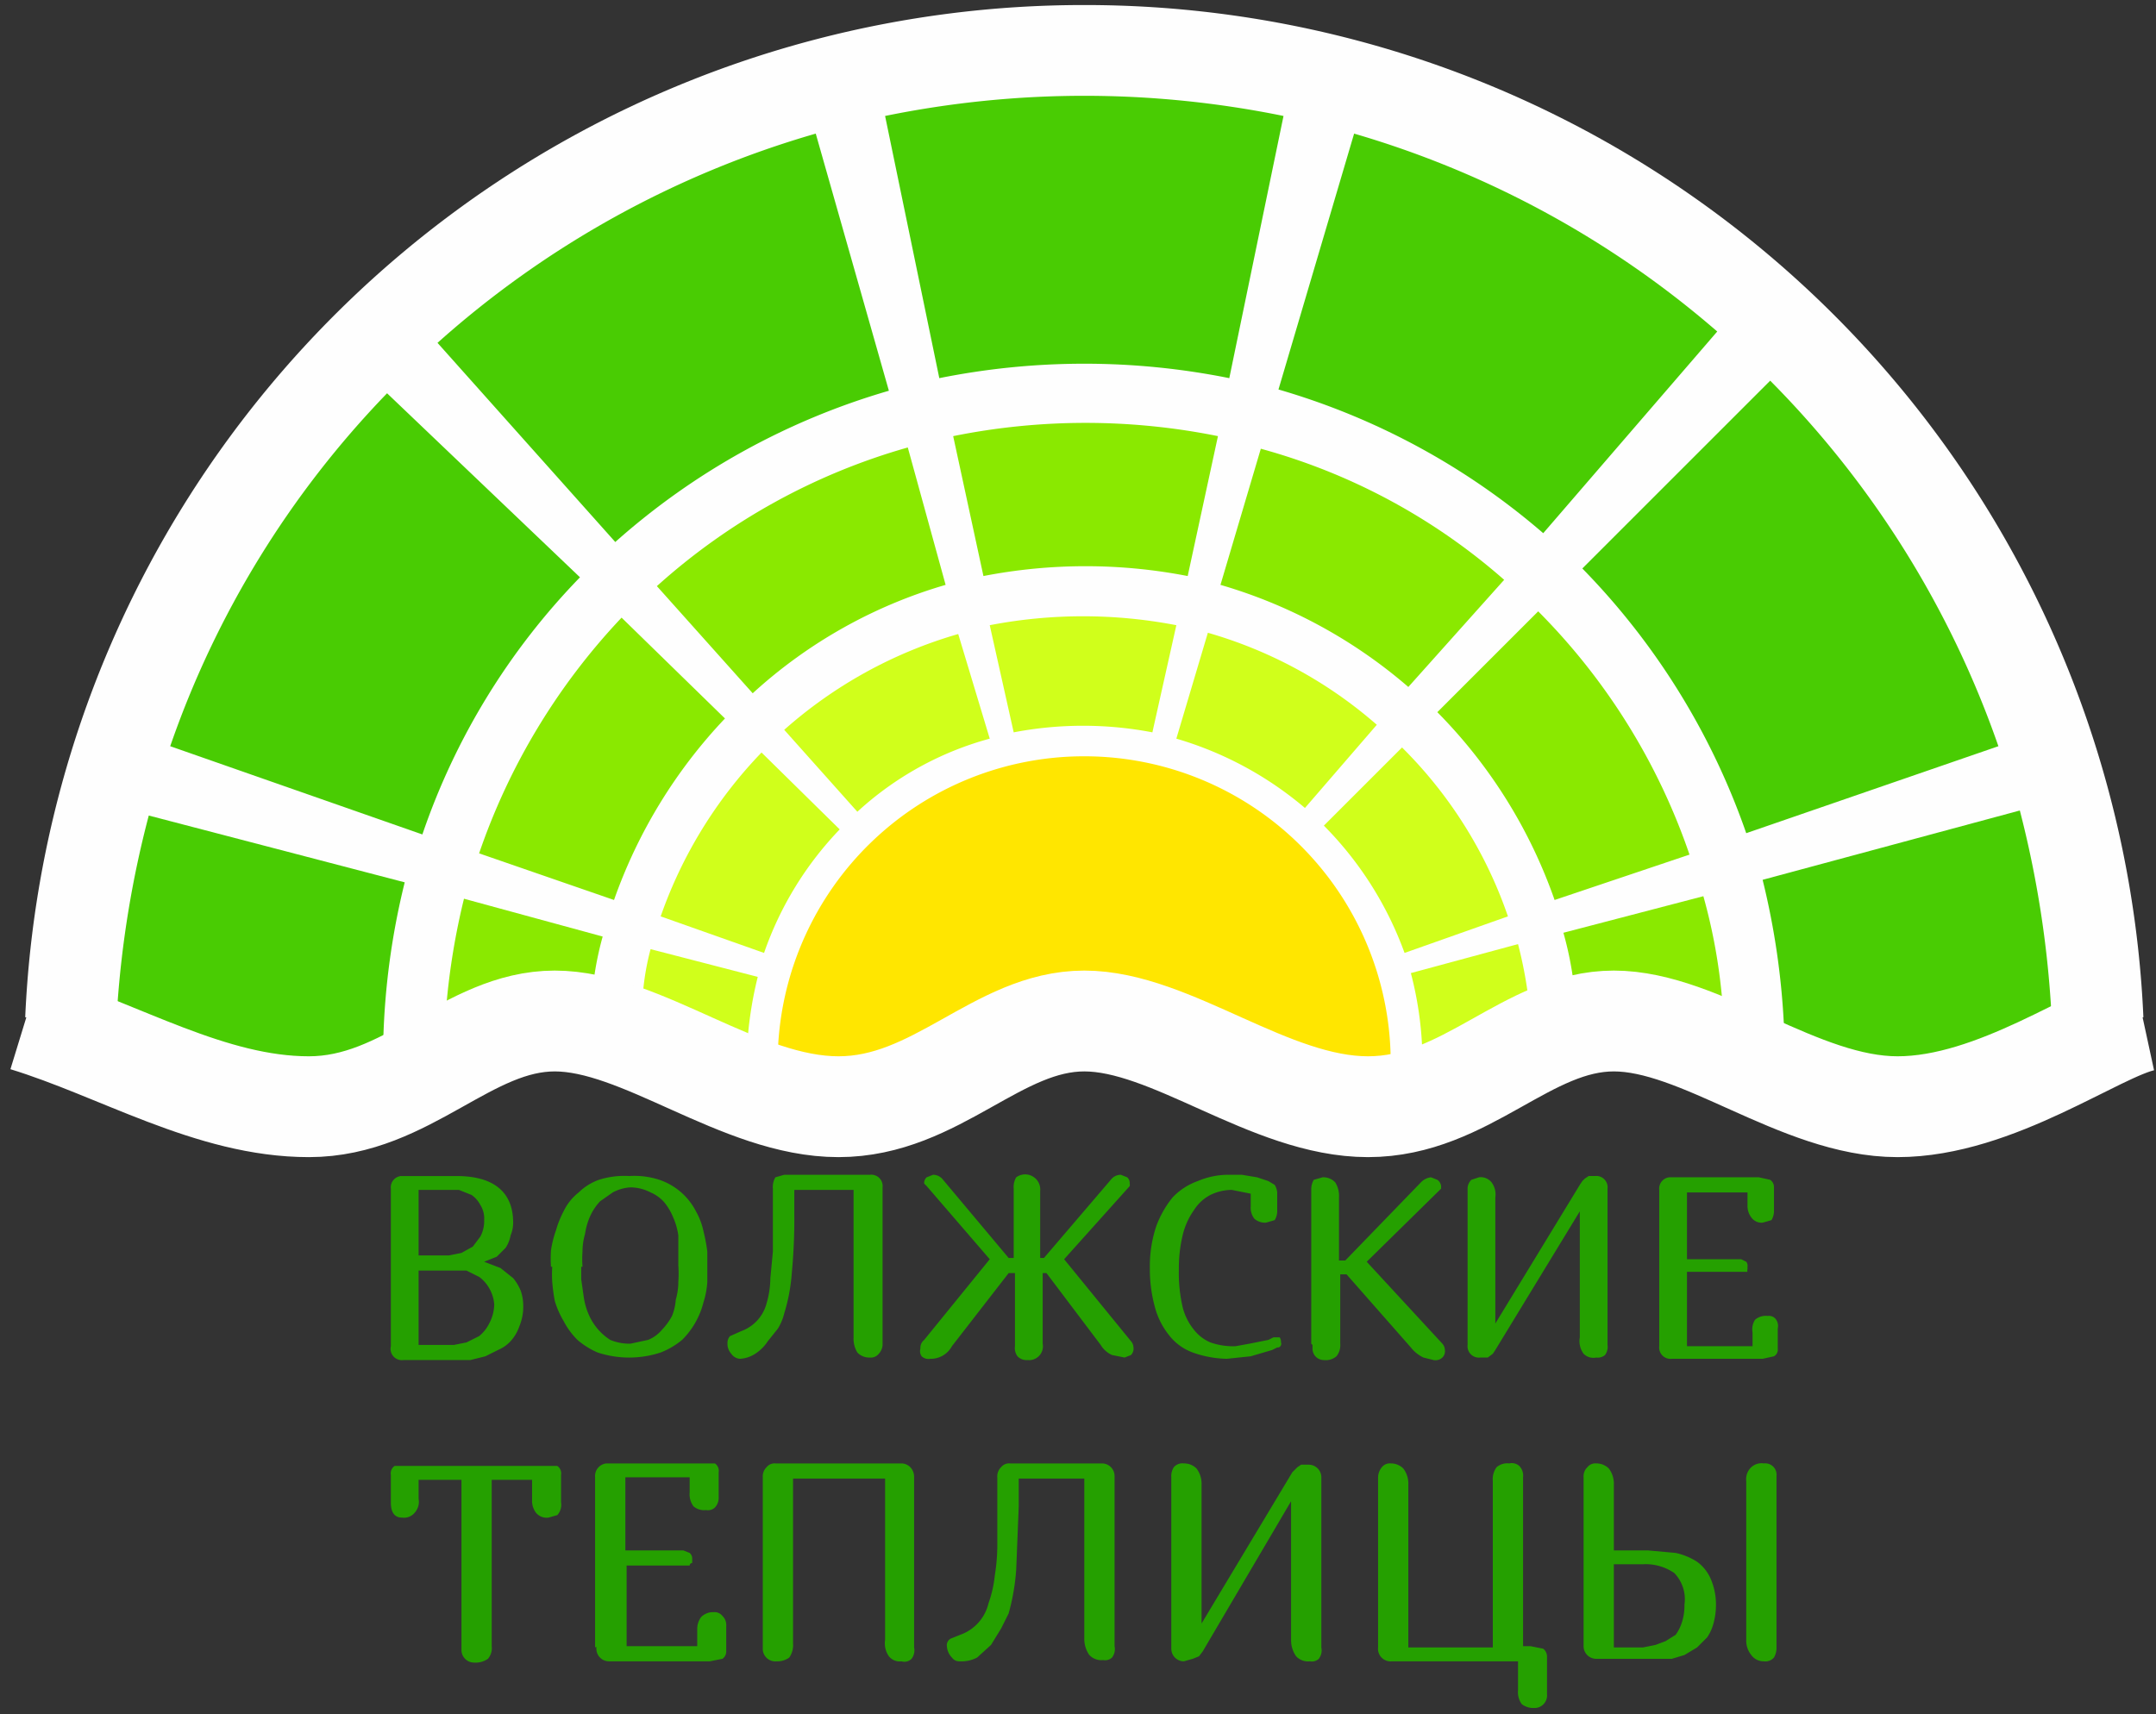 <svg xmlns="http://www.w3.org/2000/svg" viewBox="0 0 171 136"><rect x="0" y="0" width="171" height="136" fill="#333333" stroke="none"/><path d="M86 .4a84 84 0 0 1 84 80.3l-19.5 3.6c-3.2 0-6.5-1.6-9.8-3s-8-3.8-12.7-3.8c-8 0-14 6.8-19.5 6.8S94.8 77.5 86 77.5s-14 6.8-19.5 6.8-13.7-6.8-22.5-6.8c-4.3 0-7.9 1.9-11.4 3.8s-5.5 3-8.1 3L2 80.7A84 84 0 0 1 86 .4z" fill="#fefefe"/><path d="M34.7,27.2a77,77,0,0,1,30-16.6L70.5,31A56.2,56.2,0,0,0,48.8,43Zm-21.2,32a76,76,0,0,1,17.2-28L46,45.8A54.5,54.5,0,0,0,33.5,66.2Zm126.9-29a77,77,0,0,1,18.1,29l-20,6.9a56.5,56.5,0,0,0-13-21Zm-33-19.6a76.8,76.8,0,0,1,28.8,15.7l-13.8,16a56,56,0,0,0-21-11.4ZM86,7.6a79,79,0,0,1,15.8,1.6L97.5,30a58.3,58.3,0,0,0-23,0L70.2,9.2A79,79,0,0,1,86,7.6Z" fill="#49cc03"/><path d="M134,67.8a50.5,50.5,0,0,0-12-19.3l-8,8a39.9,39.9,0,0,1,9.3,14.9ZM49.3,49A51.5,51.5,0,0,0,38,67.7l10.7,3.7A40.4,40.4,0,0,1,57.5,57ZM72,35.5a50.2,50.2,0,0,0-19.9,11L59.7,55A38.7,38.7,0,0,1,75,46.4Zm24.6-.9a53,53,0,0,0-21,0L78,45.7a42.4,42.4,0,0,1,16.2,0ZM119.3,46A48.7,48.7,0,0,0,100,35.6L96.8,46.4a39.8,39.8,0,0,1,14.9,8.1Z" fill="#8ae900"/><path d="M119.6,72.7a34.8,34.8,0,0,0-8.4-13.4L105,65.5a27.8,27.8,0,0,1,6.4,10.1Z" fill="#d0ff1b"/><path d="M160.2,64.3a82.5,82.5,0,0,1,2.5,16c-4,1.9-8.2,4-12.2,4s-5.9-1.3-9-2.7a60.1,60.1,0,0,0-1.7-11.8Z" fill="#49cc03"/><path d="M136.6 79.4a44.8 44.8 0 0 0-1.5-8.3L124 74a27.3 27.3 0 0 1 .8 3.9c4.1-1 8 0 11.7 1.5h.1z" fill="#8ae900"/><path d="M121.2 79a34 34 0 0 0-.8-4.1l-8.5 2.3a28 28 0 0 1 .9 6l8.4-4.2z" fill="#d0ff1b"/><path d="M11.8,64.7A81.2,81.2,0,0,0,9.3,79.9c5,2,10.2,4.4,15.2,4.4a13,13,0,0,0,5.9-1.8A58.4,58.4,0,0,1,32.1,70Z" fill="#49cc03"/><path d="M35.4 79.8a55.6 55.6 0 0 1 1.4-8.5l11 3a25.2 25.2 0 0 0-.7 3.4c-4.5-.7-7.8.2-11.7 2.1z" fill="#8ae900"/><path d="M51,78.7a20.2,20.2,0,0,1,.6-3.4l8.5,2.2a30.2,30.2,0,0,0-.8,4.9l-8.4-3.7H51Zm9.4-19a35.7,35.7,0,0,0-8,13l8.2,2.9a26.8,26.8,0,0,1,6-9.8ZM76,50.3a35.7,35.7,0,0,0-13.8,7.6L68,64.4a25.3,25.3,0,0,1,10.5-5.8Zm17.3-.7a39,39,0,0,0-14.8,0l1.9,8.5a29.2,29.2,0,0,1,11,0Zm15.9,7.9a35,35,0,0,0-13.4-7.3l-2.5,8.4a27.8,27.8,0,0,1,10.2,5.5Z" fill="#d0ff1b"/><path d="M86,60a24.3,24.3,0,0,1,24.3,24c-7,1.7-14.7-6.6-24.3-6.6-8,0-13.9,6.9-19.5,6.9a13.9,13.9,0,0,1-4.8-1A24.3,24.3,0,0,1,86,60Z" fill="#ffe600"/><path d="M2,81c7.5,2.3,14.7,6.8,22.5,6.8S37.1,81,44,81s14.7,6.8,22.5,6.8S79.1,81,86,81s14.7,6.8,22.5,6.8S121.1,81,128,81s14.7,6.8,22.5,6.8,15.8-6,19.5-6.8" fill="none" stroke="#fefefe" stroke-width="8"/><path d="M31 119.1V117a.7.7 0 0 1 .3-.7h12.9a.7.7 0 0 1 .3.7v2.2a1.2 1.2 0 0 1-.3 1l-.7.2a1.1 1.1 0 0 1-1-.4 1.6 1.6 0 0 1-.3-1v-1.6H39v13.2a1.3 1.3 0 0 1-.3 1 1.7 1.7 0 0 1-1.1.3 1 1 0 0 1-1-1v-13.5h-3.4v1.5a1.3 1.3 0 0 1-.3 1.1 1.1 1.1 0 0 1-1 .4q-.9 0-.9-1.2zm16.2 11.6v-13.5a1 1 0 0 1 .9-1.1h8.6a.7.7 0 0 1 .3.7v2a1.1 1.1 0 0 1-.3.8.8.8 0 0 1-.7.2 1.3 1.3 0 0 1-1-.3 1.6 1.6 0 0 1-.3-1.1v-1.2h-5.1v5.8h4.6l.5.2a.6.6 0 0 1 .2.4v.4a.2.2 0 0 0-.2.2h-5v6.4h5.6v-1.3a1.6 1.6 0 0 1 .3-1 1.3 1.3 0 0 1 1-.4.8.8 0 0 1 .7.3 1 1 0 0 1 .3.8v2a.7.7 0 0 1-.3.6l-1 .2h-8a1 1 0 0 1-1-1v-.2h.1zm13.3 0v-13.5a1 1 0 0 1 .3-.8.8.8 0 0 1 .7-.3h10a1 1 0 0 1 .7.3 1.1 1.1 0 0 1 .3.8v13.5a1.1 1.1 0 0 1-.2.9.8.8 0 0 1-.8.2 1.1 1.1 0 0 1-1-.4 1.8 1.8 0 0 1-.3-1.3v-12.8h-7.3v13.1a1.7 1.7 0 0 1-.3 1.1 1.6 1.6 0 0 1-1 .3 1 1 0 0 1-1.1-.9zm14.6-.1a.6.6 0 0 1 .3-.6l1-.4a3.5 3.5 0 0 0 2-2.4 9.4 9.4 0 0 0 .5-2.2 15.4 15.4 0 0 0 .2-2.3v-5.5a1 1 0 0 1 .3-.8.8.8 0 0 1 .7-.3h7.3a1 1 0 0 1 1 1v13.5a1.1 1.1 0 0 1-.2.9.8.8 0 0 1-.7.2 1.3 1.3 0 0 1-1.1-.4 2.2 2.2 0 0 1-.4-1.3v-12.7h-5.2v2.2l-.2 5a17.5 17.5 0 0 1-.6 3.5l-.6 1.2-.8 1.3-1.1 1a2.7 2.7 0 0 1-1.4.3.7.7 0 0 1-.6-.3 1.4 1.4 0 0 1-.4-1zm17.8.1v-13.5a1.3 1.3 0 0 1 .2-.8.9.9 0 0 1 .8-.3 1.4 1.4 0 0 1 1 .4 2 2 0 0 1 .4 1.3v11l7.2-12 .4-.4.3-.2h.6a1 1 0 0 1 1 1v13.5a1.1 1.1 0 0 1-.2.9.8.8 0 0 1-.7.2 1.3 1.3 0 0 1-1.1-.4 2.2 2.2 0 0 1-.4-1.3v-11l-7 11.9-.3.4-.5.2-.7.2a1 1 0 0 1-1-1zm16.4 0v-13.5a1.3 1.3 0 0 1 .3-.8.8.8 0 0 1 .7-.3 1.4 1.4 0 0 1 1 .4 2 2 0 0 1 .4 1.3v12.9h6.7v-13.2a1.6 1.6 0 0 1 .3-1.1 1.3 1.3 0 0 1 1-.3.9.9 0 0 1 .8.2 1.1 1.1 0 0 1 .3.9v13.4h.6l1 .2a.8.8 0 0 1 .3.6v3a1 1 0 0 1-.9 1.1h-.1a1.5 1.5 0 0 1-1-.3 1.6 1.6 0 0 1-.3-1.1v-2.3h-10a1 1 0 0 1-1.1-1.1zm16.3 0v-13.5a1 1 0 0 1 .3-.8.8.8 0 0 1 .7-.3 1.4 1.4 0 0 1 1 .4 2 2 0 0 1 .4 1.3v5.2h2.7l2.2.2a5.2 5.2 0 0 1 1.7.7 3.3 3.3 0 0 1 1.1 1.4 5.1 5.1 0 0 1 .4 2 5.5 5.5 0 0 1-.2 1.5 3.6 3.6 0 0 1-.5 1.1l-.8.8-1 .6-1 .3h-6a1 1 0 0 1-1-1zm2.4 0h2.3l1-.2.8-.3.8-.5a3.5 3.5 0 0 0 .5-1 4.3 4.3 0 0 0 .2-1.4 3 3 0 0 0-.8-2.5 4 4 0 0 0-2.5-.7H128v6.5zm10.5-.6v-12.6a1.3 1.3 0 0 1 .4-1.1 1.2 1.2 0 0 1 1-.3.9.9 0 0 1 1 1v13.6a1.5 1.5 0 0 1-.2.8.9.9 0 0 1-.8.3 1.2 1.2 0 0 1-1-.5 1.8 1.8 0 0 1-.4-1.2zM31 106.7V94.3a.9.9 0 0 1 .8-1h4.4c3 0 4.5 1.3 4.5 3.7a2.6 2.6 0 0 1-.2 1 2.7 2.7 0 0 1-.4 1l-.7.7-1 .4 1.3.5 1 .8a3.8 3.8 0 0 1 .6 1 3.6 3.6 0 0 1 .2 1.2 4 4 0 0 1-.3 1.6 3.4 3.4 0 0 1-.7 1.2 2.9 2.9 0 0 1-1 .7l-1 .5-1.2.3H32a.9.9 0 0 1-1-1.1zm2.2 0H36l1-.2 1-.5a3 3 0 0 0 .8-1 3.4 3.4 0 0 0 .4-1.5 3 3 0 0 0-.4-1.3 2.8 2.8 0 0 0-.8-.9l-1-.5h-3.8v6zm0-7.1h2.4l1-.2.9-.5.6-.8a2.6 2.6 0 0 0 .3-1.3 2 2 0 0 0-.3-1.2 2.2 2.2 0 0 0-.7-.8l-1-.4h-3.2v5.2zm10.5.9a10 10 0 0 1 0-1.3 8.3 8.3 0 0 1 .4-1.6 7.6 7.6 0 0 1 .6-1.5 4.2 4.2 0 0 1 1.2-1.5 4.4 4.4 0 0 1 1.6-1 6.6 6.6 0 0 1 2.4-.3 6.4 6.4 0 0 1 2.4.3 5.1 5.1 0 0 1 2.9 2.5 5.6 5.6 0 0 1 .6 1.6 13.3 13.3 0 0 1 .3 1.6v2.4a6.6 6.6 0 0 1-.3 1.6 6.4 6.4 0 0 1-1.7 3 6.2 6.2 0 0 1-1.7 1 8 8 0 0 1-5 0 6.2 6.2 0 0 1-1.6-1 6 6 0 0 1-1.1-1.5 7 7 0 0 1-.7-1.6 14.4 14.4 0 0 1-.2-1.5 9.2 9.2 0 0 1 0-1.2h-.1zm2.4 0v1l.2 1.4a5.4 5.4 0 0 0 .4 1.4 4.5 4.5 0 0 0 1.7 2 4 4 0 0 0 1.6.3l1.4-.3a2.8 2.8 0 0 0 1.1-.8 5 5 0 0 0 .8-1.1 4.3 4.3 0 0 0 .3-1.3 5 5 0 0 0 .2-1.4 9.1 9.1 0 0 0 0-1.3V98a5.4 5.4 0 0 0-.4-1.4 4.7 4.7 0 0 0-.7-1.2 3 3 0 0 0-1.1-.8 3.5 3.5 0 0 0-1.6-.4 3.4 3.4 0 0 0-1.4.4l-1 .7a4.3 4.3 0 0 0-.8 1.2 5.4 5.4 0 0 0-.4 1.4 5 5 0 0 0-.2 1.4 8.3 8.3 0 0 0 0 1.2zm11.6 6.1a.8.8 0 0 1 .2-.6l.9-.4a3.2 3.2 0 0 0 2-2.2 7.3 7.3 0 0 0 .3-2l.2-2.1v-5a1.5 1.5 0 0 1 .2-.9l.7-.2H69a.9.9 0 0 1 1 1v12.5a1.1 1.1 0 0 1-.3.7.8.8 0 0 1-.7.3 1.3 1.3 0 0 1-1-.4 2.1 2.1 0 0 1-.3-1.2V94.4H63v2a45.4 45.4 0 0 1-.2 4.6 14.3 14.3 0 0 1-.6 3.2 4.3 4.3 0 0 1-.5 1.2l-.8 1a3.4 3.4 0 0 1-1 1 2.5 2.5 0 0 1-1.2.4.9.9 0 0 1-.7-.4 1.2 1.2 0 0 1-.3-.7zm15.3.3a.8.8 0 0 1 .3-.6l5.2-6.4-5-5.8-.2-.2a.6.6 0 0 1 .2-.5l.5-.2a1 1 0 0 1 .8.4l5.2 6.2h.4v-5.5a1.5 1.5 0 0 1 .2-.9 1.2 1.2 0 0 1 1.9 1.1v5.3h.3l5.3-6.2a1 1 0 0 1 .8-.4l.5.2a.6.6 0 0 1 .2.5.4.4 0 0 1 0 .2l-5.2 5.8 5.3 6.5a.8.8 0 0 1 .2.5.7.7 0 0 1-.2.6l-.5.2-1-.2a2 2 0 0 1-.9-.8L83 101h-.3v5.6a1.1 1.1 0 0 1-1.2 1.3 1 1 0 0 1-.8-.3 1.1 1.1 0 0 1-.2-.8V101H80l-4.5 5.8a1.9 1.9 0 0 1-1.7 1 .8.8 0 0 1-.7-.2.7.7 0 0 1-.1-.6zm18.2-6.3a10 10 0 0 1 .5-3.3A8 8 0 0 1 93 95a5.1 5.1 0 0 1 2-1.3 6.2 6.2 0 0 1 2.5-.5h1l1.2.2.9.3.5.3a1.4 1.4 0 0 1 .2.6V96a1.4 1.4 0 0 1-.2.8l-.7.2a1.3 1.3 0 0 1-.9-.3 1.4 1.4 0 0 1-.3-1v-1l-1.5-.3a3.9 3.9 0 0 0-1.7.4 3.4 3.4 0 0 0-1.3 1.2 5.7 5.7 0 0 0-.9 2 11.2 11.2 0 0 0-.3 2.7 12 12 0 0 0 .3 3 4.6 4.6 0 0 0 .9 1.8 3.3 3.3 0 0 0 1.3 1 5.4 5.4 0 0 0 2 .3l1.1-.2 1.5-.3.4-.2h.5a.7.7 0 0 1 .1.4.3.3 0 0 1-.2.4h-.1l-.4.2-1.7.5-1.9.2a8.5 8.5 0 0 1-2.7-.5 4.2 4.2 0 0 1-1.9-1.4 6 6 0 0 1-1.1-2.2 11.3 11.3 0 0 1-.4-3.1zm12.8 6V94.4a1.5 1.5 0 0 1 .2-.8l.7-.2a1.3 1.3 0 0 1 1 .4 2 2 0 0 1 .3 1.2v5h.5l6-6.2a1.3 1.3 0 0 1 .8-.4l.5.2a.7.7 0 0 1 .3.5v.2l-5.9 5.8 6 6.5a.8.8 0 0 1 .2.5.7.7 0 0 1-.2.6.8.8 0 0 1-.7.2l-.8-.2a2.8 2.8 0 0 1-1-.8l-5.1-5.8h-.5v5.5a1.4 1.4 0 0 1-.3 1 1.3 1.3 0 0 1-1 .3.9.9 0 0 1-.9-.9v-.3zm12.4 0V94.4a1 1 0 0 1 .3-.8l.6-.2a1.1 1.1 0 0 1 1 .4 1.6 1.6 0 0 1 .3 1.2v10l6.7-11 .2-.3.2-.2.3-.2h.5a.9.9 0 0 1 1 1v12.4a1.1 1.1 0 0 1-.2.8.9.9 0 0 1-.7.2 1.1 1.1 0 0 1-1-.3 1.7 1.7 0 0 1-.3-1.3v-10l-6.7 11-.2.3-.4.3h-.6a.9.9 0 0 1-1-1v-.2zm15.2 0V94.4a.9.9 0 0 1 .8-1h7.1l.9.2a.7.7 0 0 1 .3.6V96a1.4 1.4 0 0 1-.2.8l-.7.2a1 1 0 0 1-.8-.3 1.5 1.5 0 0 1-.4-1v-1.1h-4.8v5.3h4.3l.4.2a.5.5 0 0 1 .1.4v.2a.3.3 0 0 0 0 .2h-4.8v5.9h5.2v-1.1a1.4 1.4 0 0 1 .2-1 1.3 1.3 0 0 1 1-.3.7.7 0 0 1 .6.2.9.9 0 0 1 .2.8v1.6a.6.6 0 0 1-.3.6l-.9.2h-7.2a.9.9 0 0 1-1-1v-.3z" fill="#25a000"/></svg>